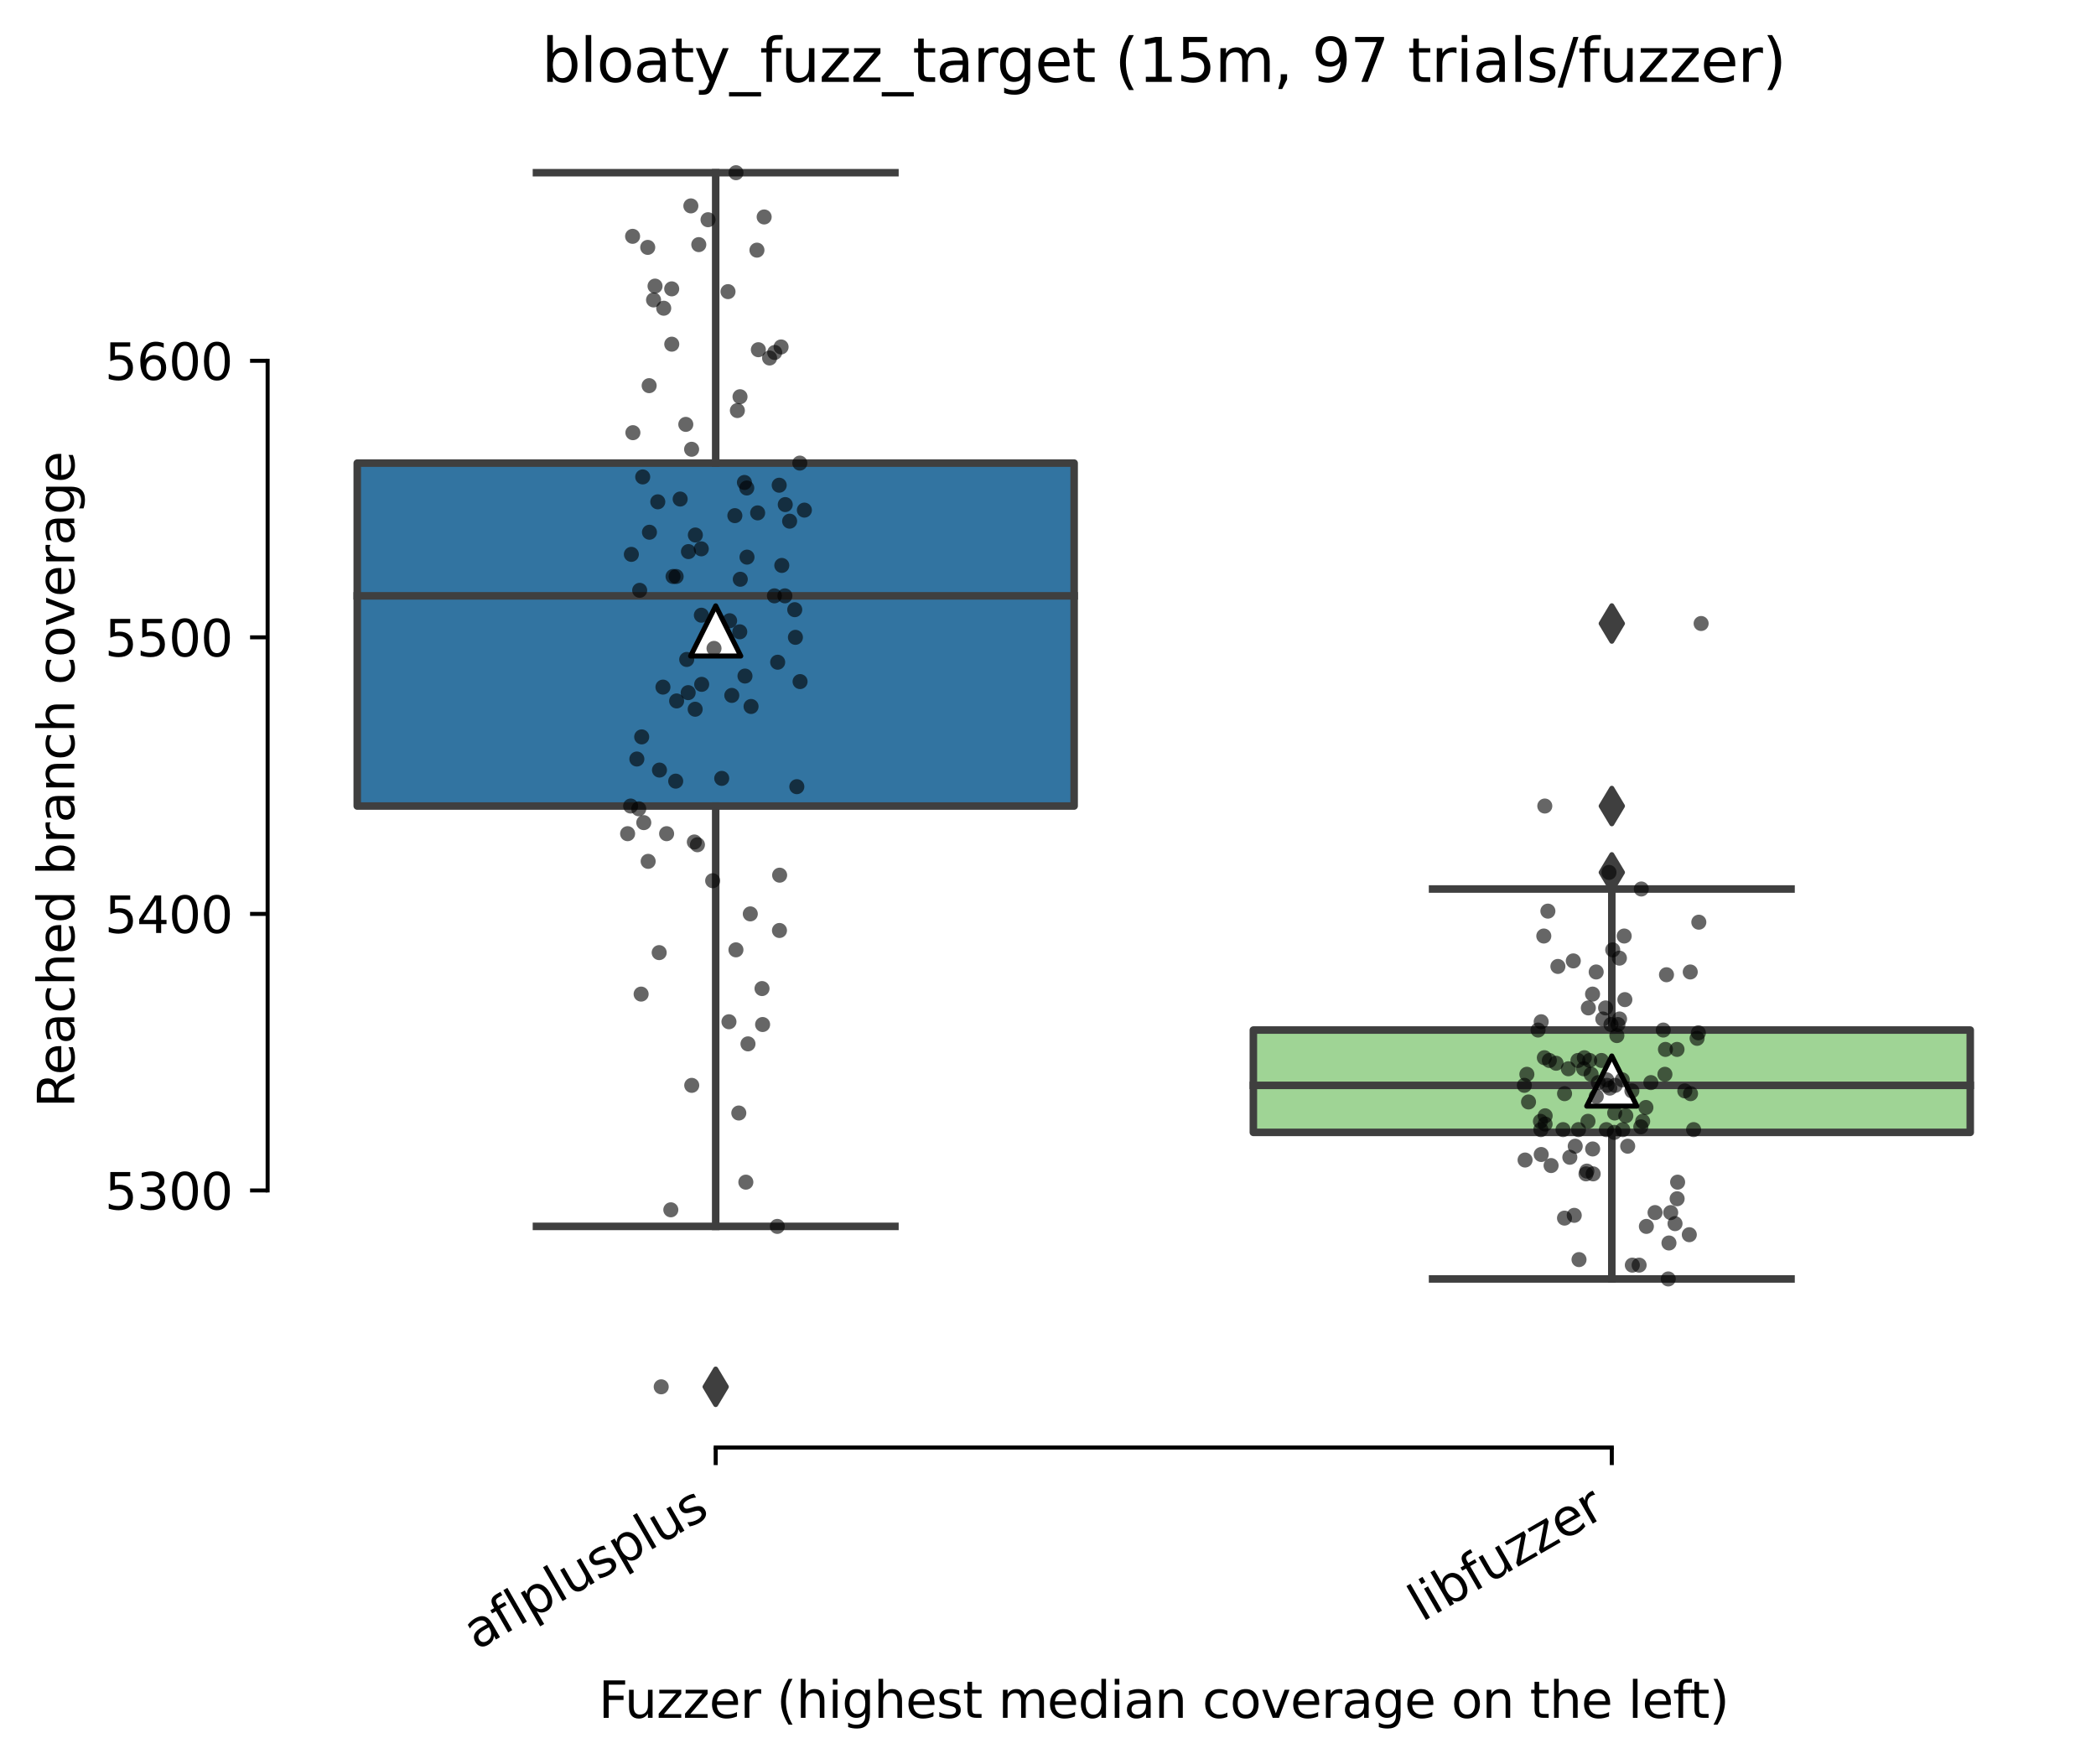 <?xml version="1.0" encoding="utf-8" standalone="no"?>
<!DOCTYPE svg PUBLIC "-//W3C//DTD SVG 1.1//EN"
  "http://www.w3.org/Graphics/SVG/1.1/DTD/svg11.dtd">
<svg height="351.576pt" version="1.1" viewBox="0 0 417.648 351.576" width="417.648pt" xmlns="http://www.w3.org/2000/svg" xmlns:xlink="http://www.w3.org/1999/xlink">
 <defs>
  <style type="text/css">*{stroke-linecap:butt;stroke-linejoin:round;}</style>
 </defs>
 <g id="figure_1">
  <g id="patch_1">
   <path d="M 0 351.576 
L 417.648 351.576 
L 417.648 0 
L 0 0 
z
" style="fill:#ffffff;"/>
  </g>
  <g id="axes_1">
   <g id="patch_2">
    <path d="M 53.328 288.43 
L 410.448 288.43 
L 410.448 22.318 
L 53.328 22.318 
z
" style="fill:#ffffff;"/>
   </g>
   <g id="patch_3">
    <path clip-path="url(#p27a035499b)" d="M 71.184 160.609 
L 214.032 160.609 
L 214.032 92.277 
L 71.184 92.277 
L 71.184 160.609 
z
" style="fill:#3274a1;stroke:#3f3f3f;stroke-linejoin:miter;stroke-width:1.5;"/>
   </g>
   <g id="patch_4">
    <path clip-path="url(#p27a035499b)" d="M 249.744 225.636 
L 392.592 225.636 
L 392.592 205.246 
L 249.744 205.246 
L 249.744 225.636 
z
" style="fill:#9fd495;stroke:#3f3f3f;stroke-linejoin:miter;stroke-width:1.5;"/>
   </g>
   <g id="matplotlib.axis_1">
    <g id="xtick_1">
     <g id="line2d_1">
      <defs>
       <path d="M 0 0 
L 0 3.5 
" id="m42e545555b" style="stroke:#000000;stroke-width:0.8;"/>
      </defs>
      <g>
       <use style="stroke:#000000;stroke-width:0.8;" x="142.608" xlink:href="#m42e545555b" y="288.43"/>
      </g>
     </g>
     <g id="text_1">
      <!-- aflplusplus -->
      <g transform="translate(94.999 328.897)rotate(-30)scale(0.1 -0.1)">
       <defs>
        <path d="M 2194 1759 
Q 1497 1759 1228 1600 
Q 959 1441 959 1056 
Q 959 750 1161 570 
Q 1363 391 1709 391 
Q 2188 391 2477 730 
Q 2766 1069 2766 1631 
L 2766 1759 
L 2194 1759 
z
M 3341 1997 
L 3341 0 
L 2766 0 
L 2766 531 
Q 2569 213 2275 61 
Q 1981 -91 1556 -91 
Q 1019 -91 701 211 
Q 384 513 384 1019 
Q 384 1609 779 1909 
Q 1175 2209 1959 2209 
L 2766 2209 
L 2766 2266 
Q 2766 2663 2505 2880 
Q 2244 3097 1772 3097 
Q 1472 3097 1187 3025 
Q 903 2953 641 2809 
L 641 3341 
Q 956 3463 1253 3523 
Q 1550 3584 1831 3584 
Q 2591 3584 2966 3190 
Q 3341 2797 3341 1997 
z
" id="DejaVuSans-61" transform="scale(0.016)"/>
        <path d="M 2375 4863 
L 2375 4384 
L 1825 4384 
Q 1516 4384 1395 4259 
Q 1275 4134 1275 3809 
L 1275 3500 
L 2222 3500 
L 2222 3053 
L 1275 3053 
L 1275 0 
L 697 0 
L 697 3053 
L 147 3053 
L 147 3500 
L 697 3500 
L 697 3744 
Q 697 4328 969 4595 
Q 1241 4863 1831 4863 
L 2375 4863 
z
" id="DejaVuSans-66" transform="scale(0.016)"/>
        <path d="M 603 4863 
L 1178 4863 
L 1178 0 
L 603 0 
L 603 4863 
z
" id="DejaVuSans-6c" transform="scale(0.016)"/>
        <path d="M 1159 525 
L 1159 -1331 
L 581 -1331 
L 581 3500 
L 1159 3500 
L 1159 2969 
Q 1341 3281 1617 3432 
Q 1894 3584 2278 3584 
Q 2916 3584 3314 3078 
Q 3713 2572 3713 1747 
Q 3713 922 3314 415 
Q 2916 -91 2278 -91 
Q 1894 -91 1617 61 
Q 1341 213 1159 525 
z
M 3116 1747 
Q 3116 2381 2855 2742 
Q 2594 3103 2138 3103 
Q 1681 3103 1420 2742 
Q 1159 2381 1159 1747 
Q 1159 1113 1420 752 
Q 1681 391 2138 391 
Q 2594 391 2855 752 
Q 3116 1113 3116 1747 
z
" id="DejaVuSans-70" transform="scale(0.016)"/>
        <path d="M 544 1381 
L 544 3500 
L 1119 3500 
L 1119 1403 
Q 1119 906 1312 657 
Q 1506 409 1894 409 
Q 2359 409 2629 706 
Q 2900 1003 2900 1516 
L 2900 3500 
L 3475 3500 
L 3475 0 
L 2900 0 
L 2900 538 
Q 2691 219 2414 64 
Q 2138 -91 1772 -91 
Q 1169 -91 856 284 
Q 544 659 544 1381 
z
M 1991 3584 
L 1991 3584 
z
" id="DejaVuSans-75" transform="scale(0.016)"/>
        <path d="M 2834 3397 
L 2834 2853 
Q 2591 2978 2328 3040 
Q 2066 3103 1784 3103 
Q 1356 3103 1142 2972 
Q 928 2841 928 2578 
Q 928 2378 1081 2264 
Q 1234 2150 1697 2047 
L 1894 2003 
Q 2506 1872 2764 1633 
Q 3022 1394 3022 966 
Q 3022 478 2636 193 
Q 2250 -91 1575 -91 
Q 1294 -91 989 -36 
Q 684 19 347 128 
L 347 722 
Q 666 556 975 473 
Q 1284 391 1588 391 
Q 1994 391 2212 530 
Q 2431 669 2431 922 
Q 2431 1156 2273 1281 
Q 2116 1406 1581 1522 
L 1381 1569 
Q 847 1681 609 1914 
Q 372 2147 372 2553 
Q 372 3047 722 3315 
Q 1072 3584 1716 3584 
Q 2034 3584 2315 3537 
Q 2597 3491 2834 3397 
z
" id="DejaVuSans-73" transform="scale(0.016)"/>
       </defs>
       <use xlink:href="#DejaVuSans-61"/>
       <use x="61.279" xlink:href="#DejaVuSans-66"/>
       <use x="96.484" xlink:href="#DejaVuSans-6c"/>
       <use x="124.268" xlink:href="#DejaVuSans-70"/>
       <use x="187.744" xlink:href="#DejaVuSans-6c"/>
       <use x="215.527" xlink:href="#DejaVuSans-75"/>
       <use x="278.906" xlink:href="#DejaVuSans-73"/>
       <use x="331.006" xlink:href="#DejaVuSans-70"/>
       <use x="394.482" xlink:href="#DejaVuSans-6c"/>
       <use x="422.266" xlink:href="#DejaVuSans-75"/>
       <use x="485.645" xlink:href="#DejaVuSans-73"/>
      </g>
     </g>
    </g>
    <g id="xtick_2">
     <g id="line2d_2">
      <g>
       <use style="stroke:#000000;stroke-width:0.8;" x="321.168" xlink:href="#m42e545555b" y="288.43"/>
      </g>
     </g>
     <g id="text_2">
      <!-- libfuzzer -->
      <g transform="translate(283.302 323.272)rotate(-30)scale(0.1 -0.1)">
       <defs>
        <path d="M 603 3500 
L 1178 3500 
L 1178 0 
L 603 0 
L 603 3500 
z
M 603 4863 
L 1178 4863 
L 1178 4134 
L 603 4134 
L 603 4863 
z
" id="DejaVuSans-69" transform="scale(0.016)"/>
        <path d="M 3116 1747 
Q 3116 2381 2855 2742 
Q 2594 3103 2138 3103 
Q 1681 3103 1420 2742 
Q 1159 2381 1159 1747 
Q 1159 1113 1420 752 
Q 1681 391 2138 391 
Q 2594 391 2855 752 
Q 3116 1113 3116 1747 
z
M 1159 2969 
Q 1341 3281 1617 3432 
Q 1894 3584 2278 3584 
Q 2916 3584 3314 3078 
Q 3713 2572 3713 1747 
Q 3713 922 3314 415 
Q 2916 -91 2278 -91 
Q 1894 -91 1617 61 
Q 1341 213 1159 525 
L 1159 0 
L 581 0 
L 581 4863 
L 1159 4863 
L 1159 2969 
z
" id="DejaVuSans-62" transform="scale(0.016)"/>
        <path d="M 353 3500 
L 3084 3500 
L 3084 2975 
L 922 459 
L 3084 459 
L 3084 0 
L 275 0 
L 275 525 
L 2438 3041 
L 353 3041 
L 353 3500 
z
" id="DejaVuSans-7a" transform="scale(0.016)"/>
        <path d="M 3597 1894 
L 3597 1613 
L 953 1613 
Q 991 1019 1311 708 
Q 1631 397 2203 397 
Q 2534 397 2845 478 
Q 3156 559 3463 722 
L 3463 178 
Q 3153 47 2828 -22 
Q 2503 -91 2169 -91 
Q 1331 -91 842 396 
Q 353 884 353 1716 
Q 353 2575 817 3079 
Q 1281 3584 2069 3584 
Q 2775 3584 3186 3129 
Q 3597 2675 3597 1894 
z
M 3022 2063 
Q 3016 2534 2758 2815 
Q 2500 3097 2075 3097 
Q 1594 3097 1305 2825 
Q 1016 2553 972 2059 
L 3022 2063 
z
" id="DejaVuSans-65" transform="scale(0.016)"/>
        <path d="M 2631 2963 
Q 2534 3019 2420 3045 
Q 2306 3072 2169 3072 
Q 1681 3072 1420 2755 
Q 1159 2438 1159 1844 
L 1159 0 
L 581 0 
L 581 3500 
L 1159 3500 
L 1159 2956 
Q 1341 3275 1631 3429 
Q 1922 3584 2338 3584 
Q 2397 3584 2469 3576 
Q 2541 3569 2628 3553 
L 2631 2963 
z
" id="DejaVuSans-72" transform="scale(0.016)"/>
       </defs>
       <use xlink:href="#DejaVuSans-6c"/>
       <use x="27.783" xlink:href="#DejaVuSans-69"/>
       <use x="55.566" xlink:href="#DejaVuSans-62"/>
       <use x="119.043" xlink:href="#DejaVuSans-66"/>
       <use x="154.248" xlink:href="#DejaVuSans-75"/>
       <use x="217.627" xlink:href="#DejaVuSans-7a"/>
       <use x="270.117" xlink:href="#DejaVuSans-7a"/>
       <use x="322.607" xlink:href="#DejaVuSans-65"/>
       <use x="384.131" xlink:href="#DejaVuSans-72"/>
      </g>
     </g>
    </g>
    <g id="text_3">
     <!-- Fuzzer (highest median coverage on the left) -->
     <g transform="translate(119.27 342.297)scale(0.1 -0.1)">
      <defs>
       <path d="M 628 4666 
L 3309 4666 
L 3309 4134 
L 1259 4134 
L 1259 2759 
L 3109 2759 
L 3109 2228 
L 1259 2228 
L 1259 0 
L 628 0 
L 628 4666 
z
" id="DejaVuSans-46" transform="scale(0.016)"/>
       <path id="DejaVuSans-20" transform="scale(0.016)"/>
       <path d="M 1984 4856 
Q 1566 4138 1362 3434 
Q 1159 2731 1159 2009 
Q 1159 1288 1364 580 
Q 1569 -128 1984 -844 
L 1484 -844 
Q 1016 -109 783 600 
Q 550 1309 550 2009 
Q 550 2706 781 3412 
Q 1013 4119 1484 4856 
L 1984 4856 
z
" id="DejaVuSans-28" transform="scale(0.016)"/>
       <path d="M 3513 2113 
L 3513 0 
L 2938 0 
L 2938 2094 
Q 2938 2591 2744 2837 
Q 2550 3084 2163 3084 
Q 1697 3084 1428 2787 
Q 1159 2491 1159 1978 
L 1159 0 
L 581 0 
L 581 4863 
L 1159 4863 
L 1159 2956 
Q 1366 3272 1645 3428 
Q 1925 3584 2291 3584 
Q 2894 3584 3203 3211 
Q 3513 2838 3513 2113 
z
" id="DejaVuSans-68" transform="scale(0.016)"/>
       <path d="M 2906 1791 
Q 2906 2416 2648 2759 
Q 2391 3103 1925 3103 
Q 1463 3103 1205 2759 
Q 947 2416 947 1791 
Q 947 1169 1205 825 
Q 1463 481 1925 481 
Q 2391 481 2648 825 
Q 2906 1169 2906 1791 
z
M 3481 434 
Q 3481 -459 3084 -895 
Q 2688 -1331 1869 -1331 
Q 1566 -1331 1297 -1286 
Q 1028 -1241 775 -1147 
L 775 -588 
Q 1028 -725 1275 -790 
Q 1522 -856 1778 -856 
Q 2344 -856 2625 -561 
Q 2906 -266 2906 331 
L 2906 616 
Q 2728 306 2450 153 
Q 2172 0 1784 0 
Q 1141 0 747 490 
Q 353 981 353 1791 
Q 353 2603 747 3093 
Q 1141 3584 1784 3584 
Q 2172 3584 2450 3431 
Q 2728 3278 2906 2969 
L 2906 3500 
L 3481 3500 
L 3481 434 
z
" id="DejaVuSans-67" transform="scale(0.016)"/>
       <path d="M 1172 4494 
L 1172 3500 
L 2356 3500 
L 2356 3053 
L 1172 3053 
L 1172 1153 
Q 1172 725 1289 603 
Q 1406 481 1766 481 
L 2356 481 
L 2356 0 
L 1766 0 
Q 1100 0 847 248 
Q 594 497 594 1153 
L 594 3053 
L 172 3053 
L 172 3500 
L 594 3500 
L 594 4494 
L 1172 4494 
z
" id="DejaVuSans-74" transform="scale(0.016)"/>
       <path d="M 3328 2828 
Q 3544 3216 3844 3400 
Q 4144 3584 4550 3584 
Q 5097 3584 5394 3201 
Q 5691 2819 5691 2113 
L 5691 0 
L 5113 0 
L 5113 2094 
Q 5113 2597 4934 2840 
Q 4756 3084 4391 3084 
Q 3944 3084 3684 2787 
Q 3425 2491 3425 1978 
L 3425 0 
L 2847 0 
L 2847 2094 
Q 2847 2600 2669 2842 
Q 2491 3084 2119 3084 
Q 1678 3084 1418 2786 
Q 1159 2488 1159 1978 
L 1159 0 
L 581 0 
L 581 3500 
L 1159 3500 
L 1159 2956 
Q 1356 3278 1631 3431 
Q 1906 3584 2284 3584 
Q 2666 3584 2933 3390 
Q 3200 3197 3328 2828 
z
" id="DejaVuSans-6d" transform="scale(0.016)"/>
       <path d="M 2906 2969 
L 2906 4863 
L 3481 4863 
L 3481 0 
L 2906 0 
L 2906 525 
Q 2725 213 2448 61 
Q 2172 -91 1784 -91 
Q 1150 -91 751 415 
Q 353 922 353 1747 
Q 353 2572 751 3078 
Q 1150 3584 1784 3584 
Q 2172 3584 2448 3432 
Q 2725 3281 2906 2969 
z
M 947 1747 
Q 947 1113 1208 752 
Q 1469 391 1925 391 
Q 2381 391 2643 752 
Q 2906 1113 2906 1747 
Q 2906 2381 2643 2742 
Q 2381 3103 1925 3103 
Q 1469 3103 1208 2742 
Q 947 2381 947 1747 
z
" id="DejaVuSans-64" transform="scale(0.016)"/>
       <path d="M 3513 2113 
L 3513 0 
L 2938 0 
L 2938 2094 
Q 2938 2591 2744 2837 
Q 2550 3084 2163 3084 
Q 1697 3084 1428 2787 
Q 1159 2491 1159 1978 
L 1159 0 
L 581 0 
L 581 3500 
L 1159 3500 
L 1159 2956 
Q 1366 3272 1645 3428 
Q 1925 3584 2291 3584 
Q 2894 3584 3203 3211 
Q 3513 2838 3513 2113 
z
" id="DejaVuSans-6e" transform="scale(0.016)"/>
       <path d="M 3122 3366 
L 3122 2828 
Q 2878 2963 2633 3030 
Q 2388 3097 2138 3097 
Q 1578 3097 1268 2742 
Q 959 2388 959 1747 
Q 959 1106 1268 751 
Q 1578 397 2138 397 
Q 2388 397 2633 464 
Q 2878 531 3122 666 
L 3122 134 
Q 2881 22 2623 -34 
Q 2366 -91 2075 -91 
Q 1284 -91 818 406 
Q 353 903 353 1747 
Q 353 2603 823 3093 
Q 1294 3584 2113 3584 
Q 2378 3584 2631 3529 
Q 2884 3475 3122 3366 
z
" id="DejaVuSans-63" transform="scale(0.016)"/>
       <path d="M 1959 3097 
Q 1497 3097 1228 2736 
Q 959 2375 959 1747 
Q 959 1119 1226 758 
Q 1494 397 1959 397 
Q 2419 397 2687 759 
Q 2956 1122 2956 1747 
Q 2956 2369 2687 2733 
Q 2419 3097 1959 3097 
z
M 1959 3584 
Q 2709 3584 3137 3096 
Q 3566 2609 3566 1747 
Q 3566 888 3137 398 
Q 2709 -91 1959 -91 
Q 1206 -91 779 398 
Q 353 888 353 1747 
Q 353 2609 779 3096 
Q 1206 3584 1959 3584 
z
" id="DejaVuSans-6f" transform="scale(0.016)"/>
       <path d="M 191 3500 
L 800 3500 
L 1894 563 
L 2988 3500 
L 3597 3500 
L 2284 0 
L 1503 0 
L 191 3500 
z
" id="DejaVuSans-76" transform="scale(0.016)"/>
       <path d="M 513 4856 
L 1013 4856 
Q 1481 4119 1714 3412 
Q 1947 2706 1947 2009 
Q 1947 1309 1714 600 
Q 1481 -109 1013 -844 
L 513 -844 
Q 928 -128 1133 580 
Q 1338 1288 1338 2009 
Q 1338 2731 1133 3434 
Q 928 4138 513 4856 
z
" id="DejaVuSans-29" transform="scale(0.016)"/>
      </defs>
      <use xlink:href="#DejaVuSans-46"/>
      <use x="52.02" xlink:href="#DejaVuSans-75"/>
      <use x="115.398" xlink:href="#DejaVuSans-7a"/>
      <use x="167.889" xlink:href="#DejaVuSans-7a"/>
      <use x="220.379" xlink:href="#DejaVuSans-65"/>
      <use x="281.902" xlink:href="#DejaVuSans-72"/>
      <use x="323.016" xlink:href="#DejaVuSans-20"/>
      <use x="354.803" xlink:href="#DejaVuSans-28"/>
      <use x="393.816" xlink:href="#DejaVuSans-68"/>
      <use x="457.195" xlink:href="#DejaVuSans-69"/>
      <use x="484.979" xlink:href="#DejaVuSans-67"/>
      <use x="548.455" xlink:href="#DejaVuSans-68"/>
      <use x="611.834" xlink:href="#DejaVuSans-65"/>
      <use x="673.357" xlink:href="#DejaVuSans-73"/>
      <use x="725.457" xlink:href="#DejaVuSans-74"/>
      <use x="764.666" xlink:href="#DejaVuSans-20"/>
      <use x="796.453" xlink:href="#DejaVuSans-6d"/>
      <use x="893.865" xlink:href="#DejaVuSans-65"/>
      <use x="955.389" xlink:href="#DejaVuSans-64"/>
      <use x="1018.865" xlink:href="#DejaVuSans-69"/>
      <use x="1046.648" xlink:href="#DejaVuSans-61"/>
      <use x="1107.928" xlink:href="#DejaVuSans-6e"/>
      <use x="1171.307" xlink:href="#DejaVuSans-20"/>
      <use x="1203.094" xlink:href="#DejaVuSans-63"/>
      <use x="1258.074" xlink:href="#DejaVuSans-6f"/>
      <use x="1319.256" xlink:href="#DejaVuSans-76"/>
      <use x="1378.436" xlink:href="#DejaVuSans-65"/>
      <use x="1439.959" xlink:href="#DejaVuSans-72"/>
      <use x="1481.072" xlink:href="#DejaVuSans-61"/>
      <use x="1542.352" xlink:href="#DejaVuSans-67"/>
      <use x="1605.828" xlink:href="#DejaVuSans-65"/>
      <use x="1667.352" xlink:href="#DejaVuSans-20"/>
      <use x="1699.139" xlink:href="#DejaVuSans-6f"/>
      <use x="1760.32" xlink:href="#DejaVuSans-6e"/>
      <use x="1823.699" xlink:href="#DejaVuSans-20"/>
      <use x="1855.486" xlink:href="#DejaVuSans-74"/>
      <use x="1894.695" xlink:href="#DejaVuSans-68"/>
      <use x="1958.074" xlink:href="#DejaVuSans-65"/>
      <use x="2019.598" xlink:href="#DejaVuSans-20"/>
      <use x="2051.385" xlink:href="#DejaVuSans-6c"/>
      <use x="2079.168" xlink:href="#DejaVuSans-65"/>
      <use x="2140.691" xlink:href="#DejaVuSans-66"/>
      <use x="2174.146" xlink:href="#DejaVuSans-74"/>
      <use x="2213.355" xlink:href="#DejaVuSans-29"/>
     </g>
    </g>
   </g>
   <g id="matplotlib.axis_2">
    <g id="ytick_1">
     <g id="line2d_3">
      <defs>
       <path d="M 0 0 
L -3.5 0 
" id="m82b6287912" style="stroke:#000000;stroke-width:0.8;"/>
      </defs>
      <g>
       <use style="stroke:#000000;stroke-width:0.8;" x="53.328" xlink:href="#m82b6287912" y="237.208"/>
      </g>
     </g>
     <g id="text_4">
      <!-- 5300 -->
      <g transform="translate(20.878 241.007)scale(0.1 -0.1)">
       <defs>
        <path d="M 691 4666 
L 3169 4666 
L 3169 4134 
L 1269 4134 
L 1269 2991 
Q 1406 3038 1543 3061 
Q 1681 3084 1819 3084 
Q 2600 3084 3056 2656 
Q 3513 2228 3513 1497 
Q 3513 744 3044 326 
Q 2575 -91 1722 -91 
Q 1428 -91 1123 -41 
Q 819 9 494 109 
L 494 744 
Q 775 591 1075 516 
Q 1375 441 1709 441 
Q 2250 441 2565 725 
Q 2881 1009 2881 1497 
Q 2881 1984 2565 2268 
Q 2250 2553 1709 2553 
Q 1456 2553 1204 2497 
Q 953 2441 691 2322 
L 691 4666 
z
" id="DejaVuSans-35" transform="scale(0.016)"/>
        <path d="M 2597 2516 
Q 3050 2419 3304 2112 
Q 3559 1806 3559 1356 
Q 3559 666 3084 287 
Q 2609 -91 1734 -91 
Q 1441 -91 1130 -33 
Q 819 25 488 141 
L 488 750 
Q 750 597 1062 519 
Q 1375 441 1716 441 
Q 2309 441 2620 675 
Q 2931 909 2931 1356 
Q 2931 1769 2642 2001 
Q 2353 2234 1838 2234 
L 1294 2234 
L 1294 2753 
L 1863 2753 
Q 2328 2753 2575 2939 
Q 2822 3125 2822 3475 
Q 2822 3834 2567 4026 
Q 2313 4219 1838 4219 
Q 1578 4219 1281 4162 
Q 984 4106 628 3988 
L 628 4550 
Q 988 4650 1302 4700 
Q 1616 4750 1894 4750 
Q 2613 4750 3031 4423 
Q 3450 4097 3450 3541 
Q 3450 3153 3228 2886 
Q 3006 2619 2597 2516 
z
" id="DejaVuSans-33" transform="scale(0.016)"/>
        <path d="M 2034 4250 
Q 1547 4250 1301 3770 
Q 1056 3291 1056 2328 
Q 1056 1369 1301 889 
Q 1547 409 2034 409 
Q 2525 409 2770 889 
Q 3016 1369 3016 2328 
Q 3016 3291 2770 3770 
Q 2525 4250 2034 4250 
z
M 2034 4750 
Q 2819 4750 3233 4129 
Q 3647 3509 3647 2328 
Q 3647 1150 3233 529 
Q 2819 -91 2034 -91 
Q 1250 -91 836 529 
Q 422 1150 422 2328 
Q 422 3509 836 4129 
Q 1250 4750 2034 4750 
z
" id="DejaVuSans-30" transform="scale(0.016)"/>
       </defs>
       <use xlink:href="#DejaVuSans-35"/>
       <use x="63.623" xlink:href="#DejaVuSans-33"/>
       <use x="127.246" xlink:href="#DejaVuSans-30"/>
       <use x="190.869" xlink:href="#DejaVuSans-30"/>
      </g>
     </g>
    </g>
    <g id="ytick_2">
     <g id="line2d_4">
      <g>
       <use style="stroke:#000000;stroke-width:0.8;" x="53.328" xlink:href="#m82b6287912" y="182.101"/>
      </g>
     </g>
     <g id="text_5">
      <!-- 5400 -->
      <g transform="translate(20.878 185.9)scale(0.1 -0.1)">
       <defs>
        <path d="M 2419 4116 
L 825 1625 
L 2419 1625 
L 2419 4116 
z
M 2253 4666 
L 3047 4666 
L 3047 1625 
L 3713 1625 
L 3713 1100 
L 3047 1100 
L 3047 0 
L 2419 0 
L 2419 1100 
L 313 1100 
L 313 1709 
L 2253 4666 
z
" id="DejaVuSans-34" transform="scale(0.016)"/>
       </defs>
       <use xlink:href="#DejaVuSans-35"/>
       <use x="63.623" xlink:href="#DejaVuSans-34"/>
       <use x="127.246" xlink:href="#DejaVuSans-30"/>
       <use x="190.869" xlink:href="#DejaVuSans-30"/>
      </g>
     </g>
    </g>
    <g id="ytick_3">
     <g id="line2d_5">
      <g>
       <use style="stroke:#000000;stroke-width:0.8;" x="53.328" xlink:href="#m82b6287912" y="126.994"/>
      </g>
     </g>
     <g id="text_6">
      <!-- 5500 -->
      <g transform="translate(20.878 130.793)scale(0.1 -0.1)">
       <use xlink:href="#DejaVuSans-35"/>
       <use x="63.623" xlink:href="#DejaVuSans-35"/>
       <use x="127.246" xlink:href="#DejaVuSans-30"/>
       <use x="190.869" xlink:href="#DejaVuSans-30"/>
      </g>
     </g>
    </g>
    <g id="ytick_4">
     <g id="line2d_6">
      <g>
       <use style="stroke:#000000;stroke-width:0.8;" x="53.328" xlink:href="#m82b6287912" y="71.887"/>
      </g>
     </g>
     <g id="text_7">
      <!-- 5600 -->
      <g transform="translate(20.878 75.686)scale(0.1 -0.1)">
       <defs>
        <path d="M 2113 2584 
Q 1688 2584 1439 2293 
Q 1191 2003 1191 1497 
Q 1191 994 1439 701 
Q 1688 409 2113 409 
Q 2538 409 2786 701 
Q 3034 994 3034 1497 
Q 3034 2003 2786 2293 
Q 2538 2584 2113 2584 
z
M 3366 4563 
L 3366 3988 
Q 3128 4100 2886 4159 
Q 2644 4219 2406 4219 
Q 1781 4219 1451 3797 
Q 1122 3375 1075 2522 
Q 1259 2794 1537 2939 
Q 1816 3084 2150 3084 
Q 2853 3084 3261 2657 
Q 3669 2231 3669 1497 
Q 3669 778 3244 343 
Q 2819 -91 2113 -91 
Q 1303 -91 875 529 
Q 447 1150 447 2328 
Q 447 3434 972 4092 
Q 1497 4750 2381 4750 
Q 2619 4750 2861 4703 
Q 3103 4656 3366 4563 
z
" id="DejaVuSans-36" transform="scale(0.016)"/>
       </defs>
       <use xlink:href="#DejaVuSans-35"/>
       <use x="63.623" xlink:href="#DejaVuSans-36"/>
       <use x="127.246" xlink:href="#DejaVuSans-30"/>
       <use x="190.869" xlink:href="#DejaVuSans-30"/>
      </g>
     </g>
    </g>
    <g id="text_8">
     <!-- Reached branch coverage -->
     <g transform="translate(14.798 220.706)rotate(-90)scale(0.1 -0.1)">
      <defs>
       <path d="M 2841 2188 
Q 3044 2119 3236 1894 
Q 3428 1669 3622 1275 
L 4263 0 
L 3584 0 
L 2988 1197 
Q 2756 1666 2539 1819 
Q 2322 1972 1947 1972 
L 1259 1972 
L 1259 0 
L 628 0 
L 628 4666 
L 2053 4666 
Q 2853 4666 3247 4331 
Q 3641 3997 3641 3322 
Q 3641 2881 3436 2590 
Q 3231 2300 2841 2188 
z
M 1259 4147 
L 1259 2491 
L 2053 2491 
Q 2509 2491 2742 2702 
Q 2975 2913 2975 3322 
Q 2975 3731 2742 3939 
Q 2509 4147 2053 4147 
L 1259 4147 
z
" id="DejaVuSans-52" transform="scale(0.016)"/>
      </defs>
      <use xlink:href="#DejaVuSans-52"/>
      <use x="64.982" xlink:href="#DejaVuSans-65"/>
      <use x="126.506" xlink:href="#DejaVuSans-61"/>
      <use x="187.785" xlink:href="#DejaVuSans-63"/>
      <use x="242.766" xlink:href="#DejaVuSans-68"/>
      <use x="306.145" xlink:href="#DejaVuSans-65"/>
      <use x="367.668" xlink:href="#DejaVuSans-64"/>
      <use x="431.145" xlink:href="#DejaVuSans-20"/>
      <use x="462.932" xlink:href="#DejaVuSans-62"/>
      <use x="526.408" xlink:href="#DejaVuSans-72"/>
      <use x="567.521" xlink:href="#DejaVuSans-61"/>
      <use x="628.801" xlink:href="#DejaVuSans-6e"/>
      <use x="692.18" xlink:href="#DejaVuSans-63"/>
      <use x="747.16" xlink:href="#DejaVuSans-68"/>
      <use x="810.539" xlink:href="#DejaVuSans-20"/>
      <use x="842.326" xlink:href="#DejaVuSans-63"/>
      <use x="897.307" xlink:href="#DejaVuSans-6f"/>
      <use x="958.488" xlink:href="#DejaVuSans-76"/>
      <use x="1017.668" xlink:href="#DejaVuSans-65"/>
      <use x="1079.191" xlink:href="#DejaVuSans-72"/>
      <use x="1120.305" xlink:href="#DejaVuSans-61"/>
      <use x="1181.584" xlink:href="#DejaVuSans-67"/>
      <use x="1245.061" xlink:href="#DejaVuSans-65"/>
     </g>
    </g>
   </g>
   <g id="line2d_7">
    <path clip-path="url(#p27a035499b)" d="M 142.608 160.609 
L 142.608 244.372 
" style="fill:none;stroke:#3f3f3f;stroke-linecap:square;stroke-width:1.5;"/>
   </g>
   <g id="line2d_8">
    <path clip-path="url(#p27a035499b)" d="M 142.608 92.277 
L 142.608 34.414 
" style="fill:none;stroke:#3f3f3f;stroke-linecap:square;stroke-width:1.5;"/>
   </g>
   <g id="line2d_9">
    <path clip-path="url(#p27a035499b)" d="M 106.896 244.372 
L 178.32 244.372 
" style="fill:none;stroke:#3f3f3f;stroke-linecap:square;stroke-width:1.5;"/>
   </g>
   <g id="line2d_10">
    <path clip-path="url(#p27a035499b)" d="M 106.896 34.414 
L 178.32 34.414 
" style="fill:none;stroke:#3f3f3f;stroke-linecap:square;stroke-width:1.5;"/>
   </g>
   <g id="line2d_11">
    <defs>
     <path d="M -0 3.536 
L 2.121 0 
L -0 -3.536 
L -2.121 -0 
z
" id="ma768c34ca3" style="stroke:#3f3f3f;stroke-linejoin:miter;"/>
    </defs>
    <g clip-path="url(#p27a035499b)">
     <use style="fill:#3f3f3f;stroke:#3f3f3f;stroke-linejoin:miter;" x="142.608" xlink:href="#ma768c34ca3" y="276.334"/>
    </g>
   </g>
   <g id="line2d_12">
    <path clip-path="url(#p27a035499b)" d="M 321.168 225.636 
L 321.168 254.842 
" style="fill:none;stroke:#3f3f3f;stroke-linecap:square;stroke-width:1.5;"/>
   </g>
   <g id="line2d_13">
    <path clip-path="url(#p27a035499b)" d="M 321.168 205.246 
L 321.168 177.141 
" style="fill:none;stroke:#3f3f3f;stroke-linecap:square;stroke-width:1.5;"/>
   </g>
   <g id="line2d_14">
    <path clip-path="url(#p27a035499b)" d="M 285.456 254.842 
L 356.88 254.842 
" style="fill:none;stroke:#3f3f3f;stroke-linecap:square;stroke-width:1.5;"/>
   </g>
   <g id="line2d_15">
    <path clip-path="url(#p27a035499b)" d="M 285.456 177.141 
L 356.88 177.141 
" style="fill:none;stroke:#3f3f3f;stroke-linecap:square;stroke-width:1.5;"/>
   </g>
   <g id="line2d_16">
    <g clip-path="url(#p27a035499b)">
     <use style="fill:#3f3f3f;stroke:#3f3f3f;stroke-linejoin:miter;" x="321.168" xlink:href="#ma768c34ca3" y="173.835"/>
     <use style="fill:#3f3f3f;stroke:#3f3f3f;stroke-linejoin:miter;" x="321.168" xlink:href="#ma768c34ca3" y="160.609"/>
     <use style="fill:#3f3f3f;stroke:#3f3f3f;stroke-linejoin:miter;" x="321.168" xlink:href="#ma768c34ca3" y="124.239"/>
    </g>
   </g>
   <g id="line2d_17">
    <path clip-path="url(#p27a035499b)" d="M 71.184 118.728 
L 214.032 118.728 
" style="fill:none;stroke:#3f3f3f;stroke-linecap:square;stroke-width:1.5;"/>
   </g>
   <g id="line2d_18">
    <defs>
     <path d="M 0 -5 
L -5 5 
L 5 5 
z
" id="m9b56469832" style="stroke:#000000;stroke-linejoin:miter;"/>
    </defs>
    <g clip-path="url(#p27a035499b)">
     <use style="fill:#ffffff;stroke:#000000;stroke-linejoin:miter;" x="142.608" xlink:href="#m9b56469832" y="125.721"/>
    </g>
   </g>
   <g id="line2d_19">
    <path clip-path="url(#p27a035499b)" d="M 249.744 216.267 
L 392.592 216.267 
" style="fill:none;stroke:#3f3f3f;stroke-linecap:square;stroke-width:1.5;"/>
   </g>
   <g id="line2d_20">
    <g clip-path="url(#p27a035499b)">
     <use style="fill:#ffffff;stroke:#000000;stroke-linejoin:miter;" x="321.168" xlink:href="#m9b56469832" y="215.41"/>
    </g>
   </g>
   <g id="patch_5">
    <path d="M 53.328 237.208 
L 53.328 71.887 
" style="fill:none;stroke:#000000;stroke-linecap:square;stroke-linejoin:miter;stroke-width:0.8;"/>
   </g>
   <g id="patch_6">
    <path d="M 142.608 288.43 
L 321.168 288.43 
" style="fill:none;stroke:#000000;stroke-linecap:square;stroke-linejoin:miter;stroke-width:0.8;"/>
   </g>
   <g id="PathCollection_1">
    <defs>
     <path d="M 0 1.5 
C 0.398 1.5 0.779 1.342 1.061 1.061 
C 1.342 0.779 1.5 0.398 1.5 -0 
C 1.5 -0.398 1.342 -0.779 1.061 -1.061 
C 0.779 -1.342 0.398 -1.5 0 -1.5 
C -0.398 -1.5 -0.779 -1.342 -1.061 -1.061 
C -1.342 -0.779 -1.5 -0.398 -1.5 0 
C -1.5 0.398 -1.342 0.779 -1.061 1.061 
C -0.779 1.342 -0.398 1.5 0 1.5 
z
" id="C0_0_d1528140e4"/>
    </defs>
    <g clip-path="url(#p27a035499b)">
     <use style="fill-opacity:0.6;" x="151.839" xlink:href="#C0_0_d1528140e4" y="196.98"/>
    </g>
    <g clip-path="url(#p27a035499b)">
     <use style="fill-opacity:0.6;" x="155.35" xlink:href="#C0_0_d1528140e4" y="174.386"/>
    </g>
    <g clip-path="url(#p27a035499b)">
     <use style="fill-opacity:0.6;" x="157.342" xlink:href="#C0_0_d1528140e4" y="103.849"/>
    </g>
    <g clip-path="url(#p27a035499b)">
     <use style="fill-opacity:0.6;" x="147.405" xlink:href="#C0_0_d1528140e4" y="125.892"/>
    </g>
    <g clip-path="url(#p27a035499b)">
     <use style="fill-opacity:0.6;" x="147.455" xlink:href="#C0_0_d1528140e4" y="79.051"/>
    </g>
    <g clip-path="url(#p27a035499b)">
     <use style="fill-opacity:0.6;" x="146.928" xlink:href="#C0_0_d1528140e4" y="81.806"/>
    </g>
    <g clip-path="url(#p27a035499b)">
     <use style="fill-opacity:0.6;" x="135.528" xlink:href="#C0_0_d1528140e4" y="99.44"/>
    </g>
    <g clip-path="url(#p27a035499b)">
     <use style="fill-opacity:0.6;" x="142.274" xlink:href="#C0_0_d1528140e4" y="129.198"/>
    </g>
    <g clip-path="url(#p27a035499b)">
     <use style="fill-opacity:0.6;" x="156.471" xlink:href="#C0_0_d1528140e4" y="100.543"/>
    </g>
    <g clip-path="url(#p27a035499b)">
     <use style="fill-opacity:0.6;" x="127.863" xlink:href="#C0_0_d1528140e4" y="146.833"/>
    </g>
    <g clip-path="url(#p27a035499b)">
     <use style="fill-opacity:0.6;" x="145.252" xlink:href="#C0_0_d1528140e4" y="203.593"/>
    </g>
    <g clip-path="url(#p27a035499b)">
     <use style="fill-opacity:0.6;" x="148.618" xlink:href="#C0_0_d1528140e4" y="235.555"/>
    </g>
    <g clip-path="url(#p27a035499b)">
     <use style="fill-opacity:0.6;" x="131.071" xlink:href="#C0_0_d1528140e4" y="99.992"/>
    </g>
    <g clip-path="url(#p27a035499b)">
     <use style="fill-opacity:0.6;" x="125.058" xlink:href="#C0_0_d1528140e4" y="166.12"/>
    </g>
    <g clip-path="url(#p27a035499b)">
     <use style="fill-opacity:0.6;" x="146.657" xlink:href="#C0_0_d1528140e4" y="34.414"/>
    </g>
    <g clip-path="url(#p27a035499b)">
     <use style="fill-opacity:0.6;" x="149.503" xlink:href="#C0_0_d1528140e4" y="182.101"/>
    </g>
    <g clip-path="url(#p27a035499b)">
     <use style="fill-opacity:0.6;" x="133.667" xlink:href="#C0_0_d1528140e4" y="241.066"/>
    </g>
    <g clip-path="url(#p27a035499b)">
     <use style="fill-opacity:0.6;" x="153.348" xlink:href="#C0_0_d1528140e4" y="71.336"/>
    </g>
    <g clip-path="url(#p27a035499b)">
     <use style="fill-opacity:0.6;" x="145.818" xlink:href="#C0_0_d1528140e4" y="138.566"/>
    </g>
    <g clip-path="url(#p27a035499b)">
     <use style="fill-opacity:0.6;" x="146.643" xlink:href="#C0_0_d1528140e4" y="189.265"/>
    </g>
    <g clip-path="url(#p27a035499b)">
     <use style="fill-opacity:0.6;" x="149.044" xlink:href="#C0_0_d1528140e4" y="208.001"/>
    </g>
    <g clip-path="url(#p27a035499b)">
     <use style="fill-opacity:0.6;" x="134.112" xlink:href="#C0_0_d1528140e4" y="114.87"/>
    </g>
    <g clip-path="url(#p27a035499b)">
     <use style="fill-opacity:0.6;" x="158.776" xlink:href="#C0_0_d1528140e4" y="156.752"/>
    </g>
    <g clip-path="url(#p27a035499b)">
     <use style="fill-opacity:0.6;" x="130.524" xlink:href="#C0_0_d1528140e4" y="57.008"/>
    </g>
    <g clip-path="url(#p27a035499b)">
     <use style="fill-opacity:0.6;" x="154.884" xlink:href="#C0_0_d1528140e4" y="244.372"/>
    </g>
    <g clip-path="url(#p27a035499b)">
     <use style="fill-opacity:0.6;" x="138.521" xlink:href="#C0_0_d1528140e4" y="141.322"/>
    </g>
    <g clip-path="url(#p27a035499b)">
     <use style="fill-opacity:0.6;" x="132.1" xlink:href="#C0_0_d1528140e4" y="136.913"/>
    </g>
    <g clip-path="url(#p27a035499b)">
     <use style="fill-opacity:0.6;" x="125.66" xlink:href="#C0_0_d1528140e4" y="160.609"/>
    </g>
    <g clip-path="url(#p27a035499b)">
     <use style="fill-opacity:0.6;" x="129.35" xlink:href="#C0_0_d1528140e4" y="76.847"/>
    </g>
    <g clip-path="url(#p27a035499b)">
     <use style="fill-opacity:0.6;" x="131.349" xlink:href="#C0_0_d1528140e4" y="189.816"/>
    </g>
    <g clip-path="url(#p27a035499b)">
     <use style="fill-opacity:0.6;" x="155.317" xlink:href="#C0_0_d1528140e4" y="185.407"/>
    </g>
    <g clip-path="url(#p27a035499b)">
     <use style="fill-opacity:0.6;" x="126.112" xlink:href="#C0_0_d1528140e4" y="86.215"/>
    </g>
    <g clip-path="url(#p27a035499b)">
     <use style="fill-opacity:0.6;" x="141.083" xlink:href="#C0_0_d1528140e4" y="43.782"/>
    </g>
    <g clip-path="url(#p27a035499b)">
     <use style="fill-opacity:0.6;" x="128.066" xlink:href="#C0_0_d1528140e4" y="95.032"/>
    </g>
    <g clip-path="url(#p27a035499b)">
     <use style="fill-opacity:0.6;" x="147.214" xlink:href="#C0_0_d1528140e4" y="221.778"/>
    </g>
    <g clip-path="url(#p27a035499b)">
     <use style="fill-opacity:0.6;" x="138.971" xlink:href="#C0_0_d1528140e4" y="168.324"/>
    </g>
    <g clip-path="url(#p27a035499b)">
     <use style="fill-opacity:0.6;" x="134.825" xlink:href="#C0_0_d1528140e4" y="139.669"/>
    </g>
    <g clip-path="url(#p27a035499b)">
     <use style="fill-opacity:0.6;" x="154.961" xlink:href="#C0_0_d1528140e4" y="131.954"/>
    </g>
    <g clip-path="url(#p27a035499b)">
     <use style="fill-opacity:0.6;" x="136.652" xlink:href="#C0_0_d1528140e4" y="84.562"/>
    </g>
    <g clip-path="url(#p27a035499b)">
     <use style="fill-opacity:0.6;" x="137.835" xlink:href="#C0_0_d1528140e4" y="216.267"/>
    </g>
    <g clip-path="url(#p27a035499b)">
     <use style="fill-opacity:0.6;" x="139.755" xlink:href="#C0_0_d1528140e4" y="122.585"/>
    </g>
    <g clip-path="url(#p27a035499b)">
     <use style="fill-opacity:0.6;" x="158.36" xlink:href="#C0_0_d1528140e4" y="121.483"/>
    </g>
    <g clip-path="url(#p27a035499b)">
     <use style="fill-opacity:0.6;" x="130.227" xlink:href="#C0_0_d1528140e4" y="59.763"/>
    </g>
    <g clip-path="url(#p27a035499b)">
     <use style="fill-opacity:0.6;" x="129.152" xlink:href="#C0_0_d1528140e4" y="171.631"/>
    </g>
    <g clip-path="url(#p27a035499b)">
     <use style="fill-opacity:0.6;" x="134.641" xlink:href="#C0_0_d1528140e4" y="155.65"/>
    </g>
    <g clip-path="url(#p27a035499b)">
     <use style="fill-opacity:0.6;" x="129.067" xlink:href="#C0_0_d1528140e4" y="49.293"/>
    </g>
    <g clip-path="url(#p27a035499b)">
     <use style="fill-opacity:0.6;" x="155.639" xlink:href="#C0_0_d1528140e4" y="69.132"/>
    </g>
    <g clip-path="url(#p27a035499b)">
     <use style="fill-opacity:0.6;" x="150.969" xlink:href="#C0_0_d1528140e4" y="102.196"/>
    </g>
    <g clip-path="url(#p27a035499b)">
     <use style="fill-opacity:0.6;" x="136.834" xlink:href="#C0_0_d1528140e4" y="131.403"/>
    </g>
    <g clip-path="url(#p27a035499b)">
     <use style="fill-opacity:0.6;" x="156.399" xlink:href="#C0_0_d1528140e4" y="118.728"/>
    </g>
    <g clip-path="url(#p27a035499b)">
     <use style="fill-opacity:0.6;" x="126.9" xlink:href="#C0_0_d1528140e4" y="151.241"/>
    </g>
    <g clip-path="url(#p27a035499b)">
     <use style="fill-opacity:0.6;" x="158.496" xlink:href="#C0_0_d1528140e4" y="126.994"/>
    </g>
    <g clip-path="url(#p27a035499b)">
     <use style="fill-opacity:0.6;" x="131.408" xlink:href="#C0_0_d1528140e4" y="153.445"/>
    </g>
    <g clip-path="url(#p27a035499b)">
     <use style="fill-opacity:0.6;" x="137.66" xlink:href="#C0_0_d1528140e4" y="41.027"/>
    </g>
    <g clip-path="url(#p27a035499b)">
     <use style="fill-opacity:0.6;" x="137.178" xlink:href="#C0_0_d1528140e4" y="109.911"/>
    </g>
    <g clip-path="url(#p27a035499b)">
     <use style="fill-opacity:0.6;" x="148.803" xlink:href="#C0_0_d1528140e4" y="97.236"/>
    </g>
    <g clip-path="url(#p27a035499b)">
     <use style="fill-opacity:0.6;" x="139.241" xlink:href="#C0_0_d1528140e4" y="48.742"/>
    </g>
    <g clip-path="url(#p27a035499b)">
     <use style="fill-opacity:0.6;" x="160.28" xlink:href="#C0_0_d1528140e4" y="101.645"/>
    </g>
    <g clip-path="url(#p27a035499b)">
     <use style="fill-opacity:0.6;" x="148.848" xlink:href="#C0_0_d1528140e4" y="111.013"/>
    </g>
    <g clip-path="url(#p27a035499b)">
     <use style="fill-opacity:0.6;" x="143.81" xlink:href="#C0_0_d1528140e4" y="155.099"/>
    </g>
    <g clip-path="url(#p27a035499b)">
     <use style="fill-opacity:0.6;" x="151.11" xlink:href="#C0_0_d1528140e4" y="69.683"/>
    </g>
    <g clip-path="url(#p27a035499b)">
     <use style="fill-opacity:0.6;" x="126.051" xlink:href="#C0_0_d1528140e4" y="47.089"/>
    </g>
    <g clip-path="url(#p27a035499b)">
     <use style="fill-opacity:0.6;" x="150.829" xlink:href="#C0_0_d1528140e4" y="49.844"/>
    </g>
    <g clip-path="url(#p27a035499b)">
     <use style="fill-opacity:0.6;" x="142.005" xlink:href="#C0_0_d1528140e4" y="175.488"/>
    </g>
    <g clip-path="url(#p27a035499b)">
     <use style="fill-opacity:0.6;" x="133.843" xlink:href="#C0_0_d1528140e4" y="57.559"/>
    </g>
    <g clip-path="url(#p27a035499b)">
     <use style="fill-opacity:0.6;" x="159.371" xlink:href="#C0_0_d1528140e4" y="92.277"/>
    </g>
    <g clip-path="url(#p27a035499b)">
     <use style="fill-opacity:0.6;" x="154.307" xlink:href="#C0_0_d1528140e4" y="118.728"/>
    </g>
    <g clip-path="url(#p27a035499b)">
     <use style="fill-opacity:0.6;" x="139.817" xlink:href="#C0_0_d1528140e4" y="136.362"/>
    </g>
    <g clip-path="url(#p27a035499b)">
     <use style="fill-opacity:0.6;" x="148.445" xlink:href="#C0_0_d1528140e4" y="134.709"/>
    </g>
    <g clip-path="url(#p27a035499b)">
     <use style="fill-opacity:0.6;" x="127.462" xlink:href="#C0_0_d1528140e4" y="117.626"/>
    </g>
    <g clip-path="url(#p27a035499b)">
     <use style="fill-opacity:0.6;" x="125.803" xlink:href="#C0_0_d1528140e4" y="110.462"/>
    </g>
    <g clip-path="url(#p27a035499b)">
     <use style="fill-opacity:0.6;" x="133.855" xlink:href="#C0_0_d1528140e4" y="68.581"/>
    </g>
    <g clip-path="url(#p27a035499b)">
     <use style="fill-opacity:0.6;" x="146.428" xlink:href="#C0_0_d1528140e4" y="102.747"/>
    </g>
    <g clip-path="url(#p27a035499b)">
     <use style="fill-opacity:0.6;" x="145.063" xlink:href="#C0_0_d1528140e4" y="58.11"/>
    </g>
    <g clip-path="url(#p27a035499b)">
     <use style="fill-opacity:0.6;" x="154.367" xlink:href="#C0_0_d1528140e4" y="70.234"/>
    </g>
    <g clip-path="url(#p27a035499b)">
     <use style="fill-opacity:0.6;" x="147.508" xlink:href="#C0_0_d1528140e4" y="115.422"/>
    </g>
    <g clip-path="url(#p27a035499b)">
     <use style="fill-opacity:0.6;" x="151.958" xlink:href="#C0_0_d1528140e4" y="204.144"/>
    </g>
    <g clip-path="url(#p27a035499b)">
     <use style="fill-opacity:0.6;" x="137.126" xlink:href="#C0_0_d1528140e4" y="138.015"/>
    </g>
    <g clip-path="url(#p27a035499b)">
     <use style="fill-opacity:0.6;" x="159.422" xlink:href="#C0_0_d1528140e4" y="135.811"/>
    </g>
    <g clip-path="url(#p27a035499b)">
     <use style="fill-opacity:0.6;" x="148.334" xlink:href="#C0_0_d1528140e4" y="96.134"/>
    </g>
    <g clip-path="url(#p27a035499b)">
     <use style="fill-opacity:0.6;" x="137.81" xlink:href="#C0_0_d1528140e4" y="89.521"/>
    </g>
    <g clip-path="url(#p27a035499b)">
     <use style="fill-opacity:0.6;" x="138.557" xlink:href="#C0_0_d1528140e4" y="106.604"/>
    </g>
    <g clip-path="url(#p27a035499b)">
     <use style="fill-opacity:0.6;" x="134.727" xlink:href="#C0_0_d1528140e4" y="114.87"/>
    </g>
    <g clip-path="url(#p27a035499b)">
     <use style="fill-opacity:0.6;" x="132.828" xlink:href="#C0_0_d1528140e4" y="166.12"/>
    </g>
    <g clip-path="url(#p27a035499b)">
     <use style="fill-opacity:0.6;" x="127.278" xlink:href="#C0_0_d1528140e4" y="161.16"/>
    </g>
    <g clip-path="url(#p27a035499b)">
     <use style="fill-opacity:0.6;" x="152.267" xlink:href="#C0_0_d1528140e4" y="43.231"/>
    </g>
    <g clip-path="url(#p27a035499b)">
     <use style="fill-opacity:0.6;" x="132.254" xlink:href="#C0_0_d1528140e4" y="61.417"/>
    </g>
    <g clip-path="url(#p27a035499b)">
     <use style="fill-opacity:0.6;" x="127.75" xlink:href="#C0_0_d1528140e4" y="198.082"/>
    </g>
    <g clip-path="url(#p27a035499b)">
     <use style="fill-opacity:0.6;" x="149.656" xlink:href="#C0_0_d1528140e4" y="140.771"/>
    </g>
    <g clip-path="url(#p27a035499b)">
     <use style="fill-opacity:0.6;" x="155.263" xlink:href="#C0_0_d1528140e4" y="96.685"/>
    </g>
    <g clip-path="url(#p27a035499b)">
     <use style="fill-opacity:0.6;" x="139.737" xlink:href="#C0_0_d1528140e4" y="109.36"/>
    </g>
    <g clip-path="url(#p27a035499b)">
     <use style="fill-opacity:0.6;" x="145.384" xlink:href="#C0_0_d1528140e4" y="123.688"/>
    </g>
    <g clip-path="url(#p27a035499b)">
     <use style="fill-opacity:0.6;" x="155.78" xlink:href="#C0_0_d1528140e4" y="112.666"/>
    </g>
    <g clip-path="url(#p27a035499b)">
     <use style="fill-opacity:0.6;" x="128.281" xlink:href="#C0_0_d1528140e4" y="163.916"/>
    </g>
    <g clip-path="url(#p27a035499b)">
     <use style="fill-opacity:0.6;" x="131.753" xlink:href="#C0_0_d1528140e4" y="276.334"/>
    </g>
    <g clip-path="url(#p27a035499b)">
     <use style="fill-opacity:0.6;" x="129.411" xlink:href="#C0_0_d1528140e4" y="106.053"/>
    </g>
    <g clip-path="url(#p27a035499b)">
     <use style="fill-opacity:0.6;" x="138.353" xlink:href="#C0_0_d1528140e4" y="167.773"/>
    </g>
   </g>
   <g id="PathCollection_2">
    <defs>
     <path d="M 0 1.5 
C 0.398 1.5 0.779 1.342 1.061 1.061 
C 1.342 0.779 1.5 0.398 1.5 -0 
C 1.5 -0.398 1.342 -0.779 1.061 -1.061 
C 0.779 -1.342 0.398 -1.5 0 -1.5 
C -0.398 -1.5 -0.779 -1.342 -1.061 -1.061 
C -1.342 -0.779 -1.5 -0.398 -1.5 0 
C -1.5 0.398 -1.342 0.779 -1.061 1.061 
C -0.779 1.342 -0.398 1.5 0 1.5 
z
" id="C1_0_09388ce82b"/>
    </defs>
    <g clip-path="url(#p27a035499b)">
     <use style="fill-opacity:0.6;" x="327.047" xlink:href="#C1_0_09388ce82b" y="177.141"/>
    </g>
    <g clip-path="url(#p27a035499b)">
     <use style="fill-opacity:0.6;" x="327.964" xlink:href="#C1_0_09388ce82b" y="220.676"/>
    </g>
    <g clip-path="url(#p27a035499b)">
     <use style="fill-opacity:0.6;" x="320.773" xlink:href="#C1_0_09388ce82b" y="216.818"/>
    </g>
    <g clip-path="url(#p27a035499b)">
     <use style="fill-opacity:0.6;" x="329.786" xlink:href="#C1_0_09388ce82b" y="241.617"/>
    </g>
    <g clip-path="url(#p27a035499b)">
     <use style="fill-opacity:0.6;" x="327.323" xlink:href="#C1_0_09388ce82b" y="223.431"/>
    </g>
    <g clip-path="url(#p27a035499b)">
     <use style="fill-opacity:0.6;" x="313.494" xlink:href="#C1_0_09388ce82b" y="191.469"/>
    </g>
    <g clip-path="url(#p27a035499b)">
     <use style="fill-opacity:0.6;" x="334.185" xlink:href="#C1_0_09388ce82b" y="238.861"/>
    </g>
    <g clip-path="url(#p27a035499b)">
     <use style="fill-opacity:0.6;" x="332.419" xlink:href="#C1_0_09388ce82b" y="254.842"/>
    </g>
    <g clip-path="url(#p27a035499b)">
     <use style="fill-opacity:0.6;" x="318.485" xlink:href="#C1_0_09388ce82b" y="215.716"/>
    </g>
    <g clip-path="url(#p27a035499b)">
     <use style="fill-opacity:0.6;" x="338.419" xlink:href="#C1_0_09388ce82b" y="205.797"/>
    </g>
    <g clip-path="url(#p27a035499b)">
     <use style="fill-opacity:0.6;" x="314.53" xlink:href="#C1_0_09388ce82b" y="225.085"/>
    </g>
    <g clip-path="url(#p27a035499b)">
     <use style="fill-opacity:0.6;" x="318.055" xlink:href="#C1_0_09388ce82b" y="193.674"/>
    </g>
    <g clip-path="url(#p27a035499b)">
     <use style="fill-opacity:0.6;" x="328.952" xlink:href="#C1_0_09388ce82b" y="215.716"/>
    </g>
    <g clip-path="url(#p27a035499b)">
     <use style="fill-opacity:0.6;" x="310.427" xlink:href="#C1_0_09388ce82b" y="192.571"/>
    </g>
    <g clip-path="url(#p27a035499b)">
     <use style="fill-opacity:0.6;" x="321.838" xlink:href="#C1_0_09388ce82b" y="216.267"/>
    </g>
    <g clip-path="url(#p27a035499b)">
     <use style="fill-opacity:0.6;" x="307.617" xlink:href="#C1_0_09388ce82b" y="186.51"/>
    </g>
    <g clip-path="url(#p27a035499b)">
     <use style="fill-opacity:0.6;" x="333.767" xlink:href="#C1_0_09388ce82b" y="243.821"/>
    </g>
    <g clip-path="url(#p27a035499b)">
     <use style="fill-opacity:0.6;" x="324.334" xlink:href="#C1_0_09388ce82b" y="228.391"/>
    </g>
    <g clip-path="url(#p27a035499b)">
     <use style="fill-opacity:0.6;" x="325.174" xlink:href="#C1_0_09388ce82b" y="217.37"/>
    </g>
    <g clip-path="url(#p27a035499b)">
     <use style="fill-opacity:0.6;" x="315.561" xlink:href="#C1_0_09388ce82b" y="212.961"/>
    </g>
    <g clip-path="url(#p27a035499b)">
     <use style="fill-opacity:0.6;" x="334.282" xlink:href="#C1_0_09388ce82b" y="235.555"/>
    </g>
    <g clip-path="url(#p27a035499b)">
     <use style="fill-opacity:0.6;" x="309.07" xlink:href="#C1_0_09388ce82b" y="232.248"/>
    </g>
    <g clip-path="url(#p27a035499b)">
     <use style="fill-opacity:0.6;" x="332.064" xlink:href="#C1_0_09388ce82b" y="194.225"/>
    </g>
    <g clip-path="url(#p27a035499b)">
     <use style="fill-opacity:0.6;" x="323.257" xlink:href="#C1_0_09388ce82b" y="215.165"/>
    </g>
    <g clip-path="url(#p27a035499b)">
     <use style="fill-opacity:0.6;" x="322.178" xlink:href="#C1_0_09388ce82b" y="206.348"/>
    </g>
    <g clip-path="url(#p27a035499b)">
     <use style="fill-opacity:0.6;" x="320.606" xlink:href="#C1_0_09388ce82b" y="173.835"/>
    </g>
    <g clip-path="url(#p27a035499b)">
     <use style="fill-opacity:0.6;" x="326.943" xlink:href="#C1_0_09388ce82b" y="224.533"/>
    </g>
    <g clip-path="url(#p27a035499b)">
     <use style="fill-opacity:0.6;" x="303.741" xlink:href="#C1_0_09388ce82b" y="216.267"/>
    </g>
    <g clip-path="url(#p27a035499b)">
     <use style="fill-opacity:0.6;" x="307.725" xlink:href="#C1_0_09388ce82b" y="210.757"/>
    </g>
    <g clip-path="url(#p27a035499b)">
     <use style="fill-opacity:0.6;" x="307.878" xlink:href="#C1_0_09388ce82b" y="223.982"/>
    </g>
    <g clip-path="url(#p27a035499b)">
     <use style="fill-opacity:0.6;" x="307.816" xlink:href="#C1_0_09388ce82b" y="160.609"/>
    </g>
    <g clip-path="url(#p27a035499b)">
     <use style="fill-opacity:0.6;" x="313.685" xlink:href="#C1_0_09388ce82b" y="242.168"/>
    </g>
    <g clip-path="url(#p27a035499b)">
     <use style="fill-opacity:0.6;" x="312.805" xlink:href="#C1_0_09388ce82b" y="230.595"/>
    </g>
    <g clip-path="url(#p27a035499b)">
     <use style="fill-opacity:0.6;" x="316.493" xlink:href="#C1_0_09388ce82b" y="200.837"/>
    </g>
    <g clip-path="url(#p27a035499b)">
     <use style="fill-opacity:0.6;" x="307.095" xlink:href="#C1_0_09388ce82b" y="203.593"/>
    </g>
    <g clip-path="url(#p27a035499b)">
     <use style="fill-opacity:0.6;" x="338.161" xlink:href="#C1_0_09388ce82b" y="206.899"/>
    </g>
    <g clip-path="url(#p27a035499b)">
     <use style="fill-opacity:0.6;" x="304.574" xlink:href="#C1_0_09388ce82b" y="219.574"/>
    </g>
    <g clip-path="url(#p27a035499b)">
     <use style="fill-opacity:0.6;" x="332.903" xlink:href="#C1_0_09388ce82b" y="241.617"/>
    </g>
    <g clip-path="url(#p27a035499b)">
     <use style="fill-opacity:0.6;" x="316.195" xlink:href="#C1_0_09388ce82b" y="233.351"/>
    </g>
    <g clip-path="url(#p27a035499b)">
     <use style="fill-opacity:0.6;" x="315.691" xlink:href="#C1_0_09388ce82b" y="210.757"/>
    </g>
    <g clip-path="url(#p27a035499b)">
     <use style="fill-opacity:0.6;" x="321.349" xlink:href="#C1_0_09388ce82b" y="189.265"/>
    </g>
    <g clip-path="url(#p27a035499b)">
     <use style="fill-opacity:0.6;" x="304.244" xlink:href="#C1_0_09388ce82b" y="214.063"/>
    </g>
    <g clip-path="url(#p27a035499b)">
     <use style="fill-opacity:0.6;" x="322.386" xlink:href="#C1_0_09388ce82b" y="204.144"/>
    </g>
    <g clip-path="url(#p27a035499b)">
     <use style="fill-opacity:0.6;" x="323.959" xlink:href="#C1_0_09388ce82b" y="222.329"/>
    </g>
    <g clip-path="url(#p27a035499b)">
     <use style="fill-opacity:0.6;" x="308.432" xlink:href="#C1_0_09388ce82b" y="181.55"/>
    </g>
    <g clip-path="url(#p27a035499b)">
     <use style="fill-opacity:0.6;" x="317.351" xlink:href="#C1_0_09388ce82b" y="228.942"/>
    </g>
    <g clip-path="url(#p27a035499b)">
     <use style="fill-opacity:0.6;" x="316.418" xlink:href="#C1_0_09388ce82b" y="223.431"/>
    </g>
    <g clip-path="url(#p27a035499b)">
     <use style="fill-opacity:0.6;" x="320.154" xlink:href="#C1_0_09388ce82b" y="215.165"/>
    </g>
    <g clip-path="url(#p27a035499b)">
     <use style="fill-opacity:0.6;" x="322.683" xlink:href="#C1_0_09388ce82b" y="190.918"/>
    </g>
    <g clip-path="url(#p27a035499b)">
     <use style="fill-opacity:0.6;" x="306.947" xlink:href="#C1_0_09388ce82b" y="223.431"/>
    </g>
    <g clip-path="url(#p27a035499b)">
     <use style="fill-opacity:0.6;" x="336.859" xlink:href="#C1_0_09388ce82b" y="217.921"/>
    </g>
    <g clip-path="url(#p27a035499b)">
     <use style="fill-opacity:0.6;" x="303.886" xlink:href="#C1_0_09388ce82b" y="231.146"/>
    </g>
    <g clip-path="url(#p27a035499b)">
     <use style="fill-opacity:0.6;" x="318.07" xlink:href="#C1_0_09388ce82b" y="218.472"/>
    </g>
    <g clip-path="url(#p27a035499b)">
     <use style="fill-opacity:0.6;" x="323.354" xlink:href="#C1_0_09388ce82b" y="225.085"/>
    </g>
    <g clip-path="url(#p27a035499b)">
     <use style="fill-opacity:0.6;" x="325.256" xlink:href="#C1_0_09388ce82b" y="252.087"/>
    </g>
    <g clip-path="url(#p27a035499b)">
     <use style="fill-opacity:0.6;" x="331.751" xlink:href="#C1_0_09388ce82b" y="214.063"/>
    </g>
    <g clip-path="url(#p27a035499b)">
     <use style="fill-opacity:0.6;" x="313.878" xlink:href="#C1_0_09388ce82b" y="228.391"/>
    </g>
    <g clip-path="url(#p27a035499b)">
     <use style="fill-opacity:0.6;" x="323.771" xlink:href="#C1_0_09388ce82b" y="199.184"/>
    </g>
    <g clip-path="url(#p27a035499b)">
     <use style="fill-opacity:0.6;" x="328.057" xlink:href="#C1_0_09388ce82b" y="244.372"/>
    </g>
    <g clip-path="url(#p27a035499b)">
     <use style="fill-opacity:0.6;" x="331.422" xlink:href="#C1_0_09388ce82b" y="205.246"/>
    </g>
    <g clip-path="url(#p27a035499b)">
     <use style="fill-opacity:0.6;" x="317.332" xlink:href="#C1_0_09388ce82b" y="198.082"/>
    </g>
    <g clip-path="url(#p27a035499b)">
     <use style="fill-opacity:0.6;" x="314.42" xlink:href="#C1_0_09388ce82b" y="211.308"/>
    </g>
    <g clip-path="url(#p27a035499b)">
     <use style="fill-opacity:0.6;" x="336.798" xlink:href="#C1_0_09388ce82b" y="193.674"/>
    </g>
    <g clip-path="url(#p27a035499b)">
     <use style="fill-opacity:0.6;" x="314.634" xlink:href="#C1_0_09388ce82b" y="250.985"/>
    </g>
    <g clip-path="url(#p27a035499b)">
     <use style="fill-opacity:0.6;" x="307.031" xlink:href="#C1_0_09388ce82b" y="225.085"/>
    </g>
    <g clip-path="url(#p27a035499b)">
     <use style="fill-opacity:0.6;" x="331.857" xlink:href="#C1_0_09388ce82b" y="209.104"/>
    </g>
    <g clip-path="url(#p27a035499b)">
     <use style="fill-opacity:0.6;" x="320.086" xlink:href="#C1_0_09388ce82b" y="225.085"/>
    </g>
    <g clip-path="url(#p27a035499b)">
     <use style="fill-opacity:0.6;" x="312.51" xlink:href="#C1_0_09388ce82b" y="212.961"/>
    </g>
    <g clip-path="url(#p27a035499b)">
     <use style="fill-opacity:0.6;" x="319.378" xlink:href="#C1_0_09388ce82b" y="203.042"/>
    </g>
    <g clip-path="url(#p27a035499b)">
     <use style="fill-opacity:0.6;" x="320.22" xlink:href="#C1_0_09388ce82b" y="216.267"/>
    </g>
    <g clip-path="url(#p27a035499b)">
     <use style="fill-opacity:0.6;" x="306.474" xlink:href="#C1_0_09388ce82b" y="205.246"/>
    </g>
    <g clip-path="url(#p27a035499b)">
     <use style="fill-opacity:0.6;" x="337.466" xlink:href="#C1_0_09388ce82b" y="225.085"/>
    </g>
    <g clip-path="url(#p27a035499b)">
     <use style="fill-opacity:0.6;" x="310.066" xlink:href="#C1_0_09388ce82b" y="211.859"/>
    </g>
    <g clip-path="url(#p27a035499b)">
     <use style="fill-opacity:0.6;" x="319.103" xlink:href="#C1_0_09388ce82b" y="211.308"/>
    </g>
    <g clip-path="url(#p27a035499b)">
     <use style="fill-opacity:0.6;" x="338.507" xlink:href="#C1_0_09388ce82b" y="183.754"/>
    </g>
    <g clip-path="url(#p27a035499b)">
     <use style="fill-opacity:0.6;" x="307.889" xlink:href="#C1_0_09388ce82b" y="222.329"/>
    </g>
    <g clip-path="url(#p27a035499b)">
     <use style="fill-opacity:0.6;" x="336.61" xlink:href="#C1_0_09388ce82b" y="246.025"/>
    </g>
    <g clip-path="url(#p27a035499b)">
     <use style="fill-opacity:0.6;" x="321.743" xlink:href="#C1_0_09388ce82b" y="221.778"/>
    </g>
    <g clip-path="url(#p27a035499b)">
     <use style="fill-opacity:0.6;" x="326.611" xlink:href="#C1_0_09388ce82b" y="252.087"/>
    </g>
    <g clip-path="url(#p27a035499b)">
     <use style="fill-opacity:0.6;" x="311.453" xlink:href="#C1_0_09388ce82b" y="225.085"/>
    </g>
    <g clip-path="url(#p27a035499b)">
     <use style="fill-opacity:0.6;" x="317.454" xlink:href="#C1_0_09388ce82b" y="233.902"/>
    </g>
    <g clip-path="url(#p27a035499b)">
     <use style="fill-opacity:0.6;" x="308.721" xlink:href="#C1_0_09388ce82b" y="211.308"/>
    </g>
    <g clip-path="url(#p27a035499b)">
     <use style="fill-opacity:0.6;" x="334.162" xlink:href="#C1_0_09388ce82b" y="209.104"/>
    </g>
    <g clip-path="url(#p27a035499b)">
     <use style="fill-opacity:0.6;" x="321.004" xlink:href="#C1_0_09388ce82b" y="204.144"/>
    </g>
    <g clip-path="url(#p27a035499b)">
     <use style="fill-opacity:0.6;" x="307.101" xlink:href="#C1_0_09388ce82b" y="230.044"/>
    </g>
    <g clip-path="url(#p27a035499b)">
     <use style="fill-opacity:0.6;" x="321.664" xlink:href="#C1_0_09388ce82b" y="225.636"/>
    </g>
    <g clip-path="url(#p27a035499b)">
     <use style="fill-opacity:0.6;" x="323.638" xlink:href="#C1_0_09388ce82b" y="186.51"/>
    </g>
    <g clip-path="url(#p27a035499b)">
     <use style="fill-opacity:0.6;" x="311.743" xlink:href="#C1_0_09388ce82b" y="242.719"/>
    </g>
    <g clip-path="url(#p27a035499b)">
     <use style="fill-opacity:0.6;" x="335.712" xlink:href="#C1_0_09388ce82b" y="217.37"/>
    </g>
    <g clip-path="url(#p27a035499b)">
     <use style="fill-opacity:0.6;" x="322.712" xlink:href="#C1_0_09388ce82b" y="203.042"/>
    </g>
    <g clip-path="url(#p27a035499b)">
     <use style="fill-opacity:0.6;" x="317.048" xlink:href="#C1_0_09388ce82b" y="214.063"/>
    </g>
    <g clip-path="url(#p27a035499b)">
     <use style="fill-opacity:0.6;" x="332.556" xlink:href="#C1_0_09388ce82b" y="247.678"/>
    </g>
    <g clip-path="url(#p27a035499b)">
     <use style="fill-opacity:0.6;" x="319.931" xlink:href="#C1_0_09388ce82b" y="200.837"/>
    </g>
    <g clip-path="url(#p27a035499b)">
     <use style="fill-opacity:0.6;" x="311.753" xlink:href="#C1_0_09388ce82b" y="217.921"/>
    </g>
    <g clip-path="url(#p27a035499b)">
     <use style="fill-opacity:0.6;" x="316.764" xlink:href="#C1_0_09388ce82b" y="211.308"/>
    </g>
    <g clip-path="url(#p27a035499b)">
     <use style="fill-opacity:0.6;" x="316.022" xlink:href="#C1_0_09388ce82b" y="233.902"/>
    </g>
    <g clip-path="url(#p27a035499b)">
     <use style="fill-opacity:0.6;" x="338.965" xlink:href="#C1_0_09388ce82b" y="124.239"/>
    </g>
   </g>
   <g id="text_9">
    <!-- bloaty_fuzz_target (15m, 97 trials/fuzzer) -->
    <g transform="translate(107.933 16.318)scale(0.12 -0.12)">
     <defs>
      <path d="M 2059 -325 
Q 1816 -950 1584 -1140 
Q 1353 -1331 966 -1331 
L 506 -1331 
L 506 -850 
L 844 -850 
Q 1081 -850 1212 -737 
Q 1344 -625 1503 -206 
L 1606 56 
L 191 3500 
L 800 3500 
L 1894 763 
L 2988 3500 
L 3597 3500 
L 2059 -325 
z
" id="DejaVuSans-79" transform="scale(0.016)"/>
      <path d="M 3263 -1063 
L 3263 -1509 
L -63 -1509 
L -63 -1063 
L 3263 -1063 
z
" id="DejaVuSans-5f" transform="scale(0.016)"/>
      <path d="M 794 531 
L 1825 531 
L 1825 4091 
L 703 3866 
L 703 4441 
L 1819 4666 
L 2450 4666 
L 2450 531 
L 3481 531 
L 3481 0 
L 794 0 
L 794 531 
z
" id="DejaVuSans-31" transform="scale(0.016)"/>
      <path d="M 750 794 
L 1409 794 
L 1409 256 
L 897 -744 
L 494 -744 
L 750 256 
L 750 794 
z
" id="DejaVuSans-2c" transform="scale(0.016)"/>
      <path d="M 703 97 
L 703 672 
Q 941 559 1184 500 
Q 1428 441 1663 441 
Q 2288 441 2617 861 
Q 2947 1281 2994 2138 
Q 2813 1869 2534 1725 
Q 2256 1581 1919 1581 
Q 1219 1581 811 2004 
Q 403 2428 403 3163 
Q 403 3881 828 4315 
Q 1253 4750 1959 4750 
Q 2769 4750 3195 4129 
Q 3622 3509 3622 2328 
Q 3622 1225 3098 567 
Q 2575 -91 1691 -91 
Q 1453 -91 1209 -44 
Q 966 3 703 97 
z
M 1959 2075 
Q 2384 2075 2632 2365 
Q 2881 2656 2881 3163 
Q 2881 3666 2632 3958 
Q 2384 4250 1959 4250 
Q 1534 4250 1286 3958 
Q 1038 3666 1038 3163 
Q 1038 2656 1286 2365 
Q 1534 2075 1959 2075 
z
" id="DejaVuSans-39" transform="scale(0.016)"/>
      <path d="M 525 4666 
L 3525 4666 
L 3525 4397 
L 1831 0 
L 1172 0 
L 2766 4134 
L 525 4134 
L 525 4666 
z
" id="DejaVuSans-37" transform="scale(0.016)"/>
      <path d="M 1625 4666 
L 2156 4666 
L 531 -594 
L 0 -594 
L 1625 4666 
z
" id="DejaVuSans-2f" transform="scale(0.016)"/>
     </defs>
     <use xlink:href="#DejaVuSans-62"/>
     <use x="63.477" xlink:href="#DejaVuSans-6c"/>
     <use x="91.26" xlink:href="#DejaVuSans-6f"/>
     <use x="152.441" xlink:href="#DejaVuSans-61"/>
     <use x="213.721" xlink:href="#DejaVuSans-74"/>
     <use x="252.93" xlink:href="#DejaVuSans-79"/>
     <use x="312.109" xlink:href="#DejaVuSans-5f"/>
     <use x="362.109" xlink:href="#DejaVuSans-66"/>
     <use x="397.314" xlink:href="#DejaVuSans-75"/>
     <use x="460.693" xlink:href="#DejaVuSans-7a"/>
     <use x="513.184" xlink:href="#DejaVuSans-7a"/>
     <use x="565.674" xlink:href="#DejaVuSans-5f"/>
     <use x="615.674" xlink:href="#DejaVuSans-74"/>
     <use x="654.883" xlink:href="#DejaVuSans-61"/>
     <use x="716.162" xlink:href="#DejaVuSans-72"/>
     <use x="755.525" xlink:href="#DejaVuSans-67"/>
     <use x="819.002" xlink:href="#DejaVuSans-65"/>
     <use x="880.525" xlink:href="#DejaVuSans-74"/>
     <use x="919.734" xlink:href="#DejaVuSans-20"/>
     <use x="951.521" xlink:href="#DejaVuSans-28"/>
     <use x="990.535" xlink:href="#DejaVuSans-31"/>
     <use x="1054.158" xlink:href="#DejaVuSans-35"/>
     <use x="1117.781" xlink:href="#DejaVuSans-6d"/>
     <use x="1215.193" xlink:href="#DejaVuSans-2c"/>
     <use x="1246.98" xlink:href="#DejaVuSans-20"/>
     <use x="1278.768" xlink:href="#DejaVuSans-39"/>
     <use x="1342.391" xlink:href="#DejaVuSans-37"/>
     <use x="1406.014" xlink:href="#DejaVuSans-20"/>
     <use x="1437.801" xlink:href="#DejaVuSans-74"/>
     <use x="1477.01" xlink:href="#DejaVuSans-72"/>
     <use x="1518.123" xlink:href="#DejaVuSans-69"/>
     <use x="1545.906" xlink:href="#DejaVuSans-61"/>
     <use x="1607.186" xlink:href="#DejaVuSans-6c"/>
     <use x="1634.969" xlink:href="#DejaVuSans-73"/>
     <use x="1687.068" xlink:href="#DejaVuSans-2f"/>
     <use x="1720.76" xlink:href="#DejaVuSans-66"/>
     <use x="1755.965" xlink:href="#DejaVuSans-75"/>
     <use x="1819.344" xlink:href="#DejaVuSans-7a"/>
     <use x="1871.834" xlink:href="#DejaVuSans-7a"/>
     <use x="1924.324" xlink:href="#DejaVuSans-65"/>
     <use x="1985.848" xlink:href="#DejaVuSans-72"/>
     <use x="2026.961" xlink:href="#DejaVuSans-29"/>
    </g>
   </g>
  </g>
 </g>
 <defs>
  <clipPath id="p27a035499b">
   <rect height="266.112" width="357.12" x="53.328" y="22.318"/>
  </clipPath>
 </defs>
</svg>

